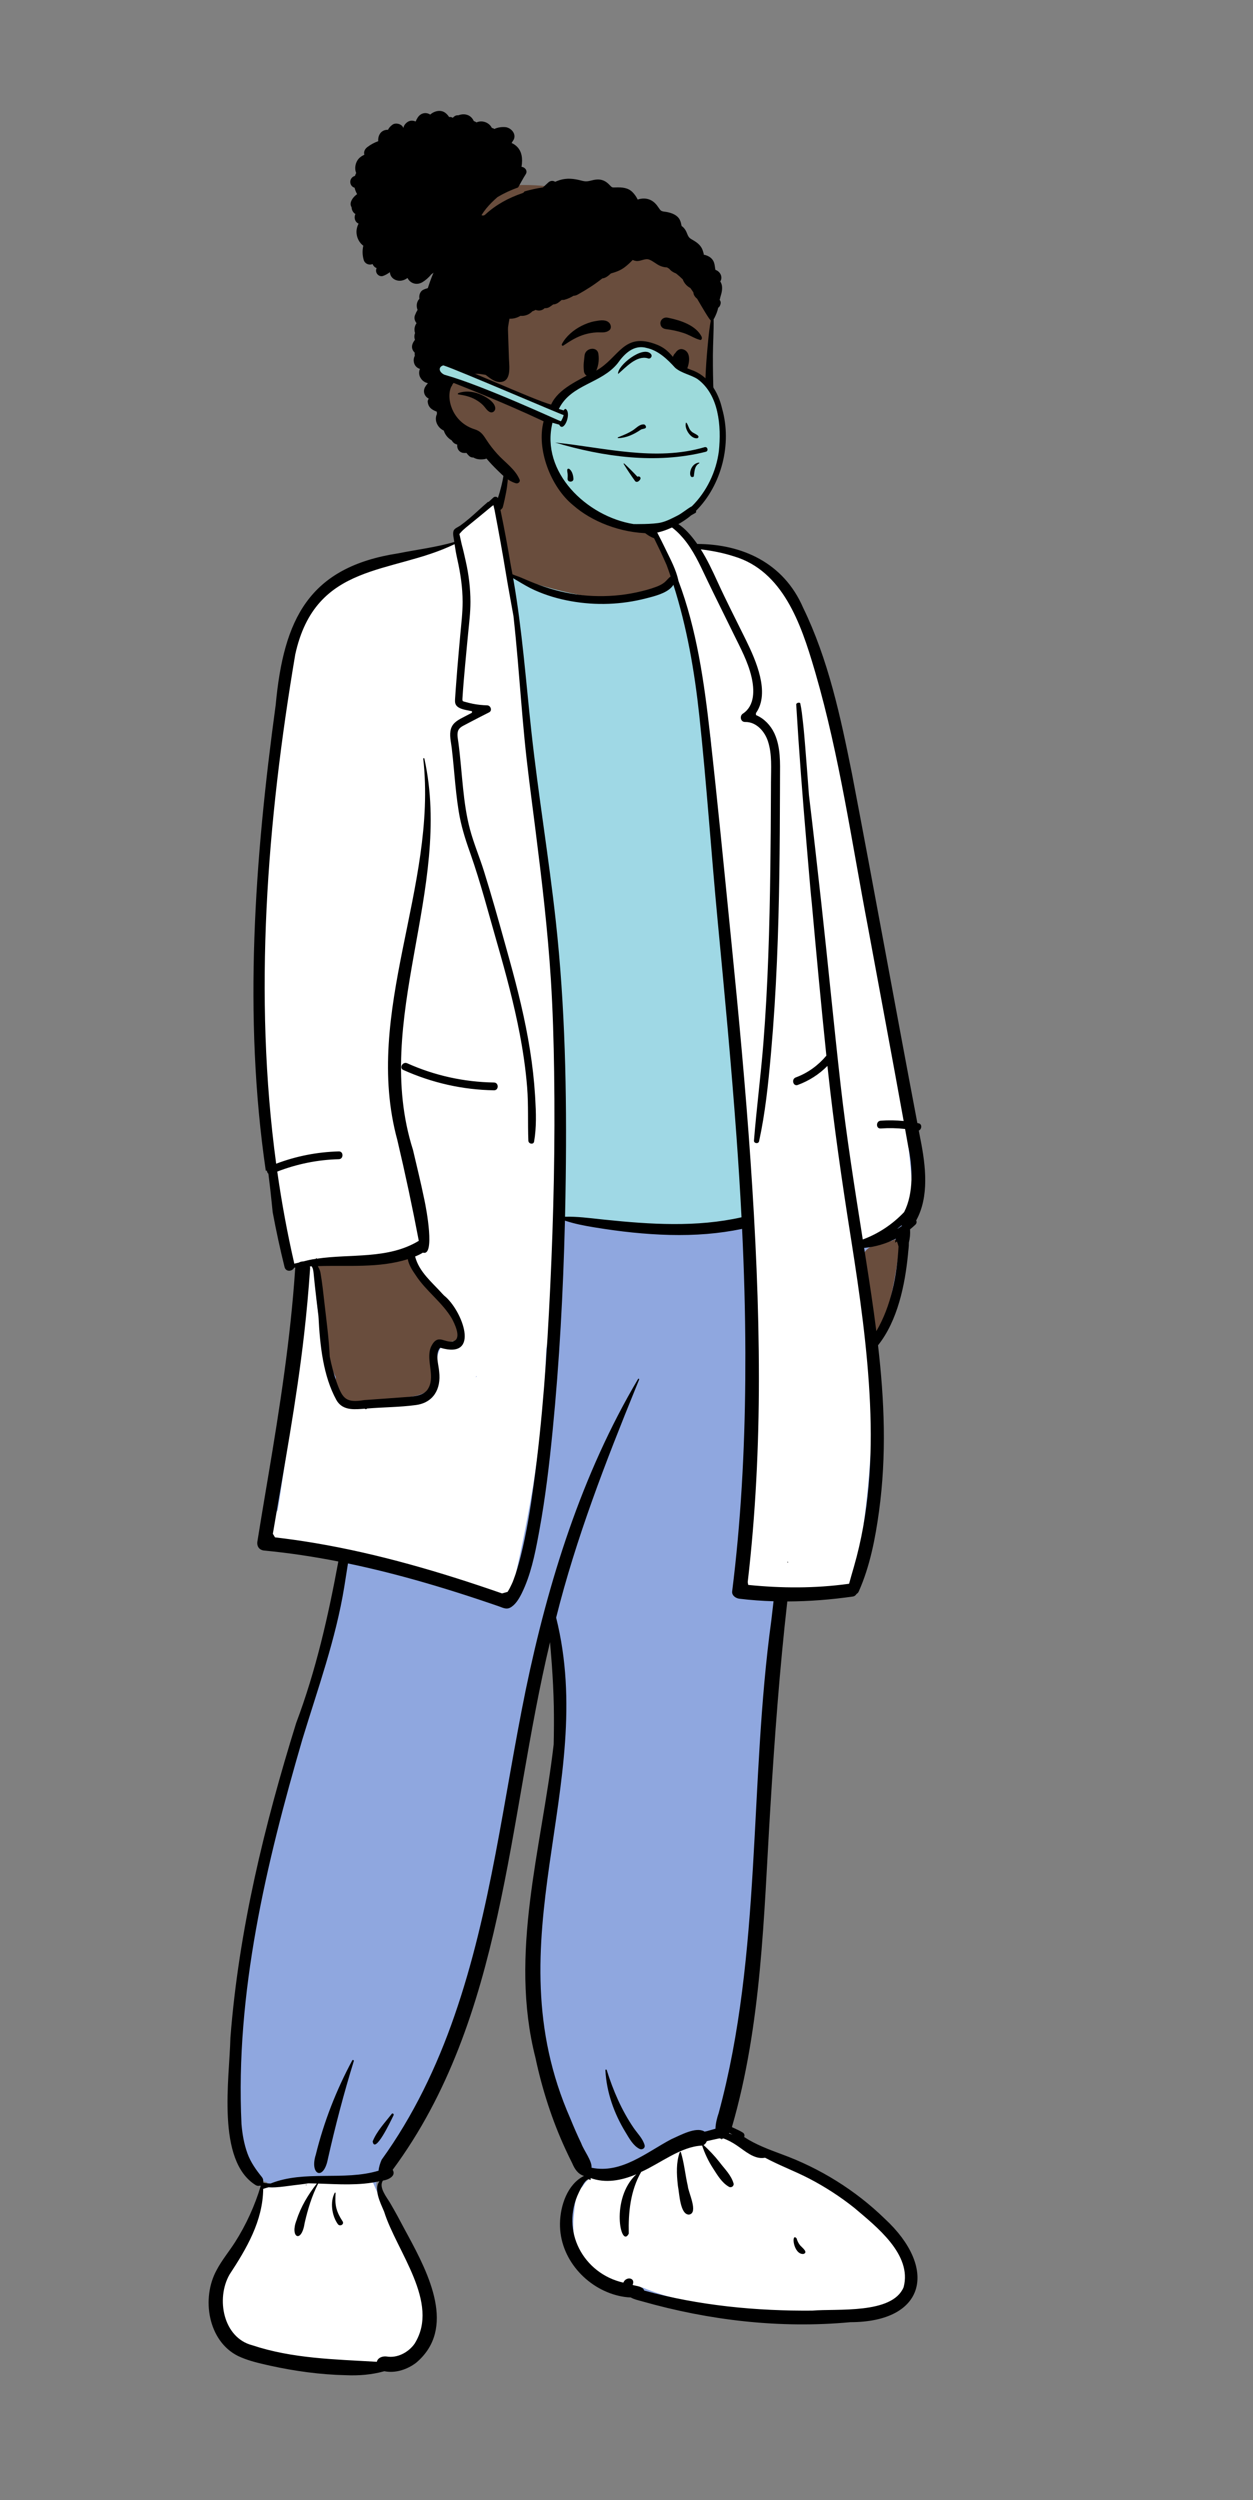 <svg width="391" height="780" viewBox="0 0 391 780" fill="none" xmlns="http://www.w3.org/2000/svg">
<rect x="0" y="0" width="391" height="780" fill="#808080" stroke="none"/>
<path fill-rule="evenodd" clip-rule="evenodd" d="M274.986 693.49C262.998 680.304 245.33 675.659 230.172 667.391L230.503 666.535C229.607 666.026 228.566 665.583 227.581 665.133C227.405 664.897 226.728 664.311 226.53 664.064C241.542 607.867 236.123 557.32 244.204 497.928C251.274 497.568 259.576 498.246 266.464 495.802C276.096 470.312 274.968 447.006 272.339 419.911C272.224 419.294 272.232 419.127 272.701 418.637C278.673 412.014 281.903 396.085 282.318 383.661C282.318 383.662 282.254 382.76 282.254 382.76C282.883 382.292 283.627 381.636 284.209 381.119C288.517 371.659 287.126 362.332 284.814 351.697L284.819 351.695C272.776 298.801 269.41 240.234 249.121 190.338C243.61 177.384 231.4 171.433 217.568 171.412L216.717 171.41C216.031 170.411 215.253 169.34 214.51 168.442C214.595 168.334 214.658 168.209 214.682 168.061C214.962 166.317 213.299 165.291 211.999 164.501C210.57 163.633 208.98 163.028 207.409 162.488C205.945 161.985 204.034 161.35 202.562 162.186C201.929 162.545 201.623 163.485 200.826 163.463C200.784 163.462 200.741 163.454 200.698 163.45C198.34 158.529 198.327 153.185 194.369 148.927C189.899 144.592 184.473 140.647 177.78 140.926C172.974 141.361 162.503 141.669 160.054 146.885C157.67 149.476 156.609 152.861 156.077 156.811L154.837 156.698C154.089 157.37 152.593 158.783 151.811 159.513L151.722 159.295C149.173 161.548 146.589 164.156 143.715 165.893C142.374 166.334 143.527 168.142 143.446 169.205C137.729 170.42 132.051 171.813 126.577 173.926C113.476 175.736 102.712 180.445 96.953 188.857C78.924 231.965 77.634 306.857 84.867 363.931C84.92 364.359 84.798 365.054 85.297 365.24C85.819 369.058 86.225 372.963 86.611 376.728C87.457 382.777 88.98 388.793 90.344 394.647L90.761 393.709C91.608 393.793 93.344 393.792 94.21 393.785C91.546 423.771 86.939 452.229 81.962 481.189C81.84 481.735 82.135 482.05 82.587 482.056C90.515 482.804 99.094 484.117 107.52 485.817C98.997 530.958 74.181 594.307 73.566 635.816C73.432 650.262 68.334 677.106 83.441 680.874C80.837 691.39 74.884 700.267 69.07 709.023C64.635 716.694 66.653 729.543 74.984 733.495C89.253 738.337 105.546 741.149 119.87 738.042C122.97 738.761 126.113 737.817 128.851 735.791C143.25 723.048 127.149 701.666 120.273 688.107C118.674 685.636 115.816 681.772 118.582 678.717C119.383 678.708 120.84 678.237 121.125 677.869C120.367 676.723 120.409 676.985 121.203 675.931C154.873 631.599 157.336 565.735 170.026 511.92L173.296 512.159C180.251 572.235 148.557 613.091 180.04 674.117C181.079 677.679 184.276 677.503 186.856 678.455C168.44 685.062 176.677 711.636 193.463 714.612C212.224 719.397 231.76 723.907 250.393 723.478C255.419 723.486 260.449 723.233 265.363 722.789C286.831 723.077 290.669 707.639 274.986 693.49" fill="#8FA7DF"/>
<path fill-rule="evenodd" clip-rule="evenodd" d="M121.208 393.009C123.257 393.044 125.691 390.835 127.58 391.801C128.188 392.263 133.226 402.097 136.754 405.059L136.973 405.26C140.539 408.562 143.543 412.789 142.712 417.964C142.143 419.96 137.778 418.775 136.089 419.104C135.224 427.824 138.588 434.626 127.258 435.895L125.766 436.144C120.168 437.069 109.221 438.669 105.884 435.604C104.43 433.969 104.863 431.63 104.766 429.609C102.348 425.131 102.375 419.86 101.996 414.893C102.445 412.541 96.662 393.033 99.359 394.423C106.045 392.542 114.341 393.628 121.208 393.009ZM278.496 387.084C278.853 386.678 279.474 386.626 279.958 386.86C280.179 386.837 280.4 386.82 280.621 386.812C281.016 386.88 280.723 387.268 280.488 387.348C281.358 389.381 275.561 423.528 271.717 414.563C271.594 407.887 270.363 401.349 269.399 394.767C267.944 388.511 274.129 388.096 278.496 387.084ZM158.831 144.415C163.965 135.425 181.454 138.311 189.4 141.695C198.111 145.085 197.218 155.287 199.18 162.965C202.188 163.678 205.139 165.551 206.001 168.712C207.045 171.629 208.007 174.578 208.975 177.522L209.035 177.669C209.536 178.915 210.093 180.798 208.477 181.358C195.588 190.453 173.245 187 160.134 179.951C157.695 178.896 157.91 172.733 157.695 170.616C157.517 168.738 157.31 166.871 157.051 165.014C156.121 163.719 154.697 157.441 156.902 157.143C157.544 152.897 156.915 148.327 158.831 144.415Z" fill="#694D3D"/>
<path fill-rule="evenodd" clip-rule="evenodd" d="M104.497 680.142C108.135 680.291 113.137 678.13 116.057 680.961C116.184 680.871 116.394 680.949 116.46 681.109C117.388 683.359 118.522 685.57 119.591 687.753C123.987 697.588 131.237 706.28 132.489 717.323C133.46 726.08 128.188 738.574 118.133 737.545C104.844 737.419 91.375 736.483 78.582 732.571C75.229 733.497 71.626 730.084 69.996 727.438C65.794 720.619 68.902 712.256 72.36 705.896C76.184 699.338 79.167 692.359 81.695 685.189C81.028 684.365 81.171 682.718 82.403 682.53C84.489 682.367 86.391 681.599 88.516 681.702C93.83 681.057 99.167 680.586 104.497 680.142ZM226.613 665.563C228.329 661.936 230.573 666.802 231.909 668.273C238.735 673.839 248.579 674.065 255.57 679.606L256.032 679.908C258.769 681.687 261.833 683.544 263.676 686.264L264.378 686.754C272.014 692.091 281.548 699.308 282.881 709.102C283.197 709.516 283.393 710.042 283.45 710.603C283.138 725.787 260.983 720.701 251.166 721.138L249.63 721.071C233.061 720.368 216.119 720.192 200.527 713.675C198.096 714.578 195.144 714.024 192.769 713.032L192.355 712.871C188.895 711.532 185.107 710.39 182.84 707.208C179.433 702.778 178.514 696.716 179.053 691.231L179.119 690.594C179.415 687.622 179.584 684.152 181.833 682.133C185.149 676.459 192.667 677.874 197.956 675.669C206.399 673.466 218.374 664.25 226.613 665.563Z" fill="white"/>
<path fill-rule="evenodd" clip-rule="evenodd" d="M154.67 159.035C156.812 166.79 158.264 174.895 159.318 182.868C160.629 192.789 163.813 224.491 164.665 230.403C167.213 248.083 169.096 265.864 170.411 283.688C171.139 286.874 171.533 290.137 171.734 293.404L171.756 293.781C171.898 296.271 172.048 298.881 171.965 301.46C172.638 306.194 173.176 310.948 173.608 315.694C175.227 333.495 175.584 351.445 175.038 369.309C174.765 378.244 174.311 387.176 173.542 396.083C173.198 400.055 172.806 404.023 172.363 407.985L171.977 411.381C171.61 414.571 171.202 417.777 170.444 420.89C170.266 423.989 170.239 427.107 170.056 430.179C169.378 441.55 168.083 452.886 166.24 464.121C165.315 469.757 164.259 475.374 163.118 480.969C162.636 483.335 162.131 485.696 161.602 488.052L161.336 489.229C160.723 491.921 160.362 495.038 159.096 497.493C158.658 498.343 157.574 498.324 156.977 497.772C156.961 497.806 156.946 497.84 156.927 497.872C156.377 498.834 155.271 498.998 154.345 498.565C149.78 496.45 145.13 494.538 140.422 492.785C132.134 489.697 123.631 487.212 115 485.353C110.65 484.416 106.266 483.632 101.861 483.019C97.459 482.405 93.018 482.164 88.619 481.556C88.297 481.512 88.042 481.392 87.843 481.224C86.656 481.178 85.501 480.902 84.742 480.068L84.29 479.992C84.214 479.979 84.139 479.966 84.064 479.953C83.916 479.925 83.971 479.72 84.097 479.706C84.213 479.694 84.329 479.684 84.445 479.673C84.269 479.399 84.125 479.084 84.024 478.712C83.545 476.939 84.405 475.022 85.209 473.489C85.633 472.679 86.126 471.903 86.67 471.167C86.865 470 87.058 468.834 87.236 467.664C87.694 464.657 88.143 461.648 88.585 458.638C90.149 447.974 91.587 437.293 92.962 426.602C93.973 418.742 94.86 410.848 96.146 403.025C96.064 401.285 95.959 399.545 95.844 397.805C95.74 396.24 95.332 395.973 94.672 394.648C93.979 394.604 92.124 395.066 91.444 394.949C90.293 395.226 90.338 392.897 89.896 391.355C85.45 375.835 83.791 359.463 82.611 343.396C80.522 314.974 82.072 286.465 84.507 258.122L84.581 257.263C85.762 243.607 86.601 229.857 88.589 216.291C89.46 210.349 90.663 204.39 92.815 198.781L93.037 198.205C93.523 196.953 94.044 195.681 94.672 194.507C95.307 193.318 96.139 192.193 96.93 191.101C98.684 188.681 100.684 186.545 103.012 184.703C103.04 184.681 103.071 184.665 103.102 184.653C104.079 183.712 105.13 182.84 106.24 182.034C113.708 176.61 122.943 175.131 131.762 173.583C133.963 173.196 134.903 171.414 137.09 170.952C137.09 170.952 142.466 169.833 142.578 169.435C142.636 169.231 142.048 166.415 142.148 165.971C142.595 163.975 144.461 164.216 145.894 163.006C147.897 161.314 149.843 160.09 151.89 158.454C152.353 158.084 153.167 156.545 153.571 156.79C153.571 156.79 154.604 158.797 154.67 159.035ZM202.683 163.565C202.511 162.75 203.059 161.824 204.063 162.147C209.524 163.91 213.926 166.397 217.328 171.002C219.877 171.009 222.432 171.218 224.927 171.753C227.814 172.373 230.497 173.237 233.183 174.464C235.558 175.547 237.853 176.995 239.624 178.968C240.116 179.515 240.549 180.099 240.951 180.707C245.837 184.115 248.929 190.501 251.15 196.011C253.433 201.676 254.948 207.681 256.524 213.581C258.301 220.233 259.907 226.933 261.359 233.667C262.745 240.098 263.984 246.562 265.076 253.052L265.942 258.247C266.69 262.759 267.412 267.307 267.859 271.852C268.825 275.27 269.743 278.689 270.528 282.164C273.929 297.222 277.11 312.353 279.526 327.613C281.932 342.814 283.736 358.114 284.939 373.464C284.992 374.139 284.673 374.579 284.225 374.788C284.171 375.219 284.092 375.646 283.982 376.066C283.118 379.345 280.807 382.049 278.079 383.887C274.943 385.998 271.458 387.368 268.002 388.818C269.073 393.497 269.815 398.251 270.374 403.069C272.128 418.186 272.574 433.391 271.912 448.595C271.581 456.185 270.942 463.757 270.042 471.298C269.598 475.026 269.105 478.751 268.549 482.463C268.3 484.126 268.037 485.787 267.759 487.446L267.591 488.44C267.268 490.329 267.072 492.166 266.154 493.862C265.512 495.047 264.289 495.062 263.438 494.443C261.986 495.043 259.961 495.081 258.753 495.245C255.649 495.665 252.535 496.074 249.411 496.307C246.31 496.537 243.167 496.673 240.063 496.453C238.512 496.343 236.976 496.141 235.445 495.868L235.041 495.795C234.365 495.671 233.676 495.528 233.032 495.303C232.309 495.05 231.65 494.639 230.928 494.378C230.694 494.294 230.623 494.071 230.717 493.847C230.89 493.438 231.077 493.06 231.293 492.672C231.331 492.603 231.438 492.634 231.438 492.712C231.439 493.038 231.425 493.354 231.402 493.673C231.491 493.673 231.581 493.671 231.67 493.669C231.698 492.746 231.588 491.836 231.676 490.909L231.844 489.127C231.873 488.83 231.901 488.533 231.931 488.236C232.107 486.459 232.422 484.68 232.701 482.917C233.297 479.157 233.789 475.38 234.177 471.591C235.549 458.223 235.644 444.755 235.845 431.327L235.881 428.973C235.974 423.089 236.093 417.206 236.387 411.327C236.32 410.401 236.255 409.477 236.189 408.56C235.84 403.73 235.595 398.891 235.3 394.058C234.262 377.043 233.17 360.029 232.283 343.005C232.142 340.289 232.013 337.572 231.9 334.854C230.299 326.984 229.536 318.989 228.734 310.996C227.157 295.269 225.723 279.528 224.408 263.776C223.751 255.9 223.123 248.021 222.489 240.143C222.226 236.877 221.971 233.61 221.732 230.342C221.536 229.286 221.34 228.231 221.134 227.181C218.931 215.954 216.721 204.728 214.519 193.499C213.492 188.267 208.076 173.506 207.059 171.184C206.738 170.45 204.146 166.592 203.058 165.522L202.999 165.463C202.63 165.085 202.085 164.379 202.375 163.833C202.45 163.692 202.56 163.603 202.683 163.565ZM127.806 389.821C124.504 390.712 120.955 392.191 117.6 392.846C113.114 393.722 108.567 392.806 104.013 393.168C101.811 393.342 97.543 394.236 97.66 394.648C97.688 394.747 97.713 394.848 97.74 394.949C97.81 394.947 97.885 394.995 97.885 395.081L97.882 395.519C98.581 398.536 98.598 401.849 98.76 404.901L98.772 405.174L99.124 408.296C99.736 413.674 100.409 419.041 101.652 424.296C102.642 428.481 103.855 432.723 105.645 436.63C105.894 437.176 106.159 437.717 106.439 438.25L107.603 438.269L108.185 438.275C110.489 438.291 112.788 438.385 115.093 438.339C119.584 438.247 124.078 437.889 128.52 437.205C130.659 436.875 132.788 436.475 134.903 436.009C135.221 433.421 135.543 430.833 135.866 428.245L136.354 424.365C136.668 421.871 137.209 419.856 139.691 418.877C140.8 418.439 141.947 418.264 143.106 418.232L143.163 417.682C143.472 414.602 143.327 411.76 141.752 409.058C140.642 407.151 139.133 405.553 137.595 404.003L135.754 402.159C132.751 399.137 129.888 395.971 129.356 391.503C128.586 390.788 128.207 390.79 127.806 389.821ZM148.453 429.698C148.874 429.506 148.705 429.073 148.562 429.447L148.552 429.475C148.526 429.55 148.492 429.624 148.453 429.698Z" fill="white"/>
<path fill-rule="evenodd" clip-rule="evenodd" d="M159.675 179.639L161.781 196.56L167.312 250.338L173.02 300.756L175.276 370.439V380.819C175.276 380.819 180.24 380.819 183.288 380.819C186.336 380.819 211.016 384.727 211.016 384.727L234.352 380.819L227.08 294.958L220.656 232.597C220.656 232.597 212.484 182.775 211.016 181.584C209.549 180.393 205.972 186.782 192.065 186.782C178.159 186.782 159.675 179.639 159.675 179.639Z" fill="#9FD8E5"/>
<path fill-rule="evenodd" clip-rule="evenodd" d="M157.598 145.582C157.693 145.331 157.996 145.338 158.092 145.582C158.811 147.406 158.448 150.033 158.203 151.94C157.96 153.833 156.992 158.162 156.822 158.434L156.794 158.476C156.575 158.774 156.392 158.957 156.166 159.075C157.371 164.881 158.449 170.709 159.423 176.561C159.592 177.428 159.755 178.296 159.913 179.165C160.54 179.48 161.227 179.657 161.908 179.922C162.99 180.344 164.05 180.833 165.122 181.28C167.258 182.169 169.394 182.951 171.605 183.62C175.977 184.943 180.463 185.746 185.021 185.936C189.564 186.125 194.114 185.787 198.565 184.828C200.68 184.373 202.815 183.828 204.844 183.056C205.703 182.729 206.559 182.319 207.289 181.745C207.992 181.193 208.471 180.445 209.191 179.914C209.221 179.892 209.252 179.872 209.283 179.855C208.875 178.653 208.451 177.456 208.01 176.264C207.364 174.841 206.751 173.401 206.083 172C205.43 170.63 204.765 169.265 204.093 167.903C204.028 167.896 203.967 167.882 203.912 167.859C201.341 166.804 199.294 164.747 198.204 162.132C197.598 160.678 197.22 159.102 197.138 157.522L197.09 156.679C197.027 155.471 197.013 154.001 197.602 153.111C197.64 153.054 197.718 153.051 197.756 153.111C198.405 154.137 198.299 155.706 198.565 156.89L198.659 157.308C198.931 158.494 199.243 159.69 199.753 160.79C200.385 162.155 201.238 163.434 202.349 164.403L201.946 163.599L201.419 162.554C201.246 162.212 201.308 161.685 201.689 161.501C203.055 160.842 204.373 160.872 205.607 161.516C206.805 161.492 207.996 161.683 209.178 162.164C211.608 163.151 213.593 164.819 215.317 166.801C216.123 167.726 216.873 168.7 217.577 169.711C231.579 169.759 244.541 175.566 250.606 189.581C258.49 205.785 262.309 223.686 265.842 241.308C272.807 277.633 279.361 314.041 286.264 350.379C286.384 350.402 286.504 350.422 286.624 350.447C287.852 350.702 287.645 352.32 286.708 352.726L287.151 355.06L287.251 355.558C288.87 363.734 289.997 373.364 285.899 380.762C286.099 381.167 286.079 381.667 285.652 382.074C285.112 382.589 284.552 383.076 283.977 383.54C284.077 384.948 283.951 386.339 283.608 387.699C283.647 388.939 283.407 390.284 283.342 391.32C282.397 400.899 280.113 412.034 273.991 419.714C274.973 428.261 275.657 436.838 275.787 445.449C275.918 454.142 275.482 462.83 274.31 471.443C273.16 479.892 271.459 488.723 267.974 496.512C267.808 496.883 267.569 497.131 267.293 497.277C267.039 497.699 266.654 498.02 266.166 498.089C259.409 499.055 252.542 499.608 245.682 499.629C243.274 520.832 241.716 542.155 240.421 563.433L240.333 564.883C238.317 597.937 237.685 631.608 228.407 663.579L228.54 663.71L229.206 664.008C230.092 664.407 230.97 664.821 231.798 665.34C232.335 665.677 232.403 666.25 232.219 666.721C235.803 669.096 239.972 670.617 243.942 672.101C255.871 676.457 266.914 683.288 276.102 692.228C292.636 707.523 289.076 724.441 265.367 724.49C243.505 726.529 221.391 723.964 200.277 717.959C199.122 717.634 197.88 717.388 196.827 716.773C195.526 716.744 194.206 716.523 193.104 716.272C183.001 713.939 174.58 704.588 174.744 693.721C174.813 688.152 177.068 681.432 182.242 678.858C180.332 678.293 179.307 676.671 178.561 674.898C177.847 673.482 177.157 672.052 176.494 670.61C172.28 661.493 169.189 651.863 167.093 642.014C158.773 609.362 168.99 576.862 172.773 544.254C172.864 540.222 172.898 536.189 172.814 532.15C172.726 527.871 172.501 523.593 172.199 519.324C172.075 517.555 171.916 515.79 171.775 514.023L171.673 512.697C171.664 512.574 171.654 512.45 171.642 512.325C158.334 567.975 157.492 629.699 122.528 676.958C123.72 678.847 121.181 680.083 119.502 680.31C118.045 682.344 120.717 685.563 121.698 687.231C123.293 689.945 124.794 692.725 126.258 695.515L127.268 697.378C133.796 709.452 142.473 726.471 129.879 737.129C127.099 739.25 123.406 740.495 119.933 739.787C116.03 740.887 111.963 741.213 107.918 741.03C99.982 740.855 92.07 739.77 84.314 738.068L82.934 737.757C79.983 737.086 77.001 736.34 74.267 735.031C64.902 730.373 62.764 717.006 67.608 708.218C69.231 705.128 71.483 702.454 73.349 699.525C76.793 694.124 79.516 688.14 81.371 681.97C81.285 681.942 81.199 681.912 81.114 681.881C80.74 682.02 80.294 682.005 79.828 681.755C67.455 674.125 71.6 648.61 71.902 635.726C74.497 602.257 82.502 569.45 92.428 537.529C98.591 521.178 102.421 504.256 105.58 487.163C97.921 485.659 90.203 484.49 82.433 483.75C80.911 483.605 80.077 482.442 80.322 480.914C81.164 475.651 82.043 470.394 82.927 465.139L83.694 460.587C87.304 439.101 90.665 417.617 92.109 395.84C92.118 395.718 92.133 395.6 92.155 395.487C92.037 395.486 91.919 395.482 91.802 395.477C91.259 396.697 89.195 396.934 88.79 395.289C87.391 389.637 86.162 383.94 85.093 378.214L84.796 375.336C84.499 372.457 84.191 369.58 83.817 366.71L83.746 366.178C83.48 365.977 83.318 365.625 83.292 365.251C83.181 365.22 83.058 365.221 82.938 365.251C75.886 317.053 79.476 267.967 86.032 219.912C88.516 193.134 96.372 176.929 124.259 172.639C130.097 171.472 136.039 170.757 141.76 169.098L141.735 168.912C141.613 167.97 141.21 166.573 141.527 165.63C141.793 164.837 142.929 164.467 143.554 164.021C144.574 163.292 145.559 162.512 146.515 161.697C148.469 160.034 150.309 158.243 152.263 156.583C152.32 156.535 152.409 156.566 152.434 156.622C152.94 156.148 153.451 155.679 153.968 155.216C154.381 154.846 155.091 154.892 155.353 155.394C155.784 154.142 156.147 152.869 156.461 151.575C156.702 150.576 156.928 149.581 157.087 148.565C157.24 147.579 157.247 146.513 157.598 145.582ZM118.424 680.52C112.136 681.93 105.67 681.455 99.29 681.242C97.294 685.101 96.031 689.355 95.059 693.581C94.095 700.042 90.395 698.075 92.543 692.65C93.885 688.435 96.187 684.661 98.86 681.228C97.976 681.2 97.09 681.179 96.204 681.169C94.722 681.427 93.221 681.575 91.727 681.762C89.818 681.999 87.903 682.302 85.981 682.412C85.283 682.452 84.534 682.461 83.782 682.408C83.229 682.556 82.678 682.717 82.131 682.899C82.024 692.945 76.918 701.554 71.613 709.647C67.322 717.185 69.666 729.356 78.73 731.689C91.286 735.871 104.558 736.076 117.594 736.852C117.899 735.535 119.401 735.042 120.603 735.191C123.966 735.78 127.428 733.947 129.395 731.188C137.372 718.39 123.748 702.379 119.885 690.059L119.758 689.754C118.692 687.236 116.543 682.962 118.424 680.52ZM224.546 667.126C223.272 667.391 222.003 667.673 220.738 667.969L220.554 668.027C220.354 668.54 220.012 668.979 219.555 669.224C221.301 670.843 222.999 672.611 224.478 674.502L224.678 674.76C226.249 676.809 228.128 678.603 228.898 681.159C229.15 681.998 228.198 682.668 227.491 682.266C225.177 680.947 223.824 678.521 222.402 676.329C221.012 674.186 219.911 671.808 219.1 669.391C212.479 669.666 206.111 674.908 200.082 677.608C196.723 683.432 196.04 690.235 196.21 696.861C193.717 701.79 190.375 685.92 198.577 678.334L198.288 678.455C193.849 680.289 188.965 681.227 184.286 679.518C184.373 679.695 184.374 680.321 184.024 680.073C183.084 678.916 180.919 683.389 180.655 683.976C174.819 695.973 182.028 709.328 194.517 712.155C195.315 710.124 198.398 710.557 197.419 712.825L197.445 712.871C197.45 712.88 197.456 712.888 197.461 712.897C198.667 713.253 200.572 713.272 201.029 714.627C218.087 719.299 235.831 721.026 253.459 720.883C261.193 720.209 278.433 722.077 281.971 713.586C284.712 703.346 273.366 694.589 266.588 688.824C262.192 685.32 257.438 682.245 252.47 679.664C248.08 677.383 243.187 675.574 238.722 673.172C238.684 673.186 238.643 673.198 238.599 673.206C235.337 673.773 232.389 670.986 229.848 669.295C228.549 668.429 227.163 667.655 225.687 667.149C225.549 667.219 225.41 667.272 225.271 667.294C225.485 667.52 224.981 667.554 225.168 667.301C224.935 667.272 224.73 667.21 224.546 667.126ZM250.707 703.213C247.53 703.446 246.808 696.387 248.574 698.331C248.78 699.073 249.138 699.844 249.625 700.446L249.74 700.584C250.329 701.259 252.323 702.708 250.707 703.213ZM104.465 684.112C104.528 683.994 104.718 684.045 104.714 684.18C104.664 685.803 104.547 687.228 104.944 688.83C105.325 690.368 106.042 691.703 106.901 693.013C107.527 693.964 106.061 694.789 105.421 693.898C103.575 691.328 102.91 687.002 104.465 684.112ZM212.097 671.516C212.141 671.324 212.444 671.317 212.484 671.516C213.52 674.926 213.825 678.528 214.629 682.004C214.767 683.984 218.061 690.46 215.006 690.927C212.172 690.972 211.999 684.123 211.541 681.976L211.5 681.603C211.141 678.244 210.963 674.731 212.097 671.516ZM95.544 681.545C95.687 681.545 95.687 681.773 95.544 681.773C95.4 681.773 95.4 681.545 95.544 681.545ZM176.291 380.819L176.274 381.536C175.733 403.166 174.569 424.797 172.451 446.32C171.424 456.764 170.194 467.216 168.298 477.536L168.009 479.1C166.879 485.171 165.566 491.471 162.854 496.996L162.702 497.302C161.886 498.918 160.743 500.796 159.123 501.604C157.942 502.194 156.811 501.549 155.663 501.151C154.616 500.788 153.568 500.428 152.518 500.072C150.248 499.301 147.973 498.543 145.691 497.805C141.278 496.377 136.845 495.012 132.39 493.726C124.53 491.457 116.592 489.437 108.587 487.771C108.215 490.206 107.831 492.64 107.433 495.07C104.776 511.41 99.158 526.877 94.362 542.635C83.053 581.454 73.407 621.874 75.355 662.653C75.612 665.79 76.153 668.914 77.226 671.874C78.209 674.587 79.939 677.021 81.732 679.233C82.078 679.66 82.185 680.147 82.119 680.591C82.161 680.713 82.182 680.843 82.192 680.977C82.925 681.133 83.678 681.207 84.443 681.223C95.08 676.97 107.217 680.503 118.136 677.228C118.226 676.094 118.634 674.843 119.096 673.801C128.937 660.168 136.319 644.803 141.826 628.847C153.242 595.992 157.11 561.159 164.064 527.182C171.072 493.396 181.533 459.904 199.112 430.228C199.241 430.008 199.532 430.201 199.438 430.424L198.549 432.607C188.969 456.149 179.727 479.941 173.545 504.681C186.69 557.336 153.36 605.158 177.993 660.997C179.04 663.598 180.172 666.166 181.377 668.694C182.162 670.912 184.784 674.145 184.592 676.308C193.929 678.236 201.719 671.497 209.493 667.395L209.733 667.289C212.391 666.107 217.14 663.498 219.711 664.95C219.758 664.98 219.797 665.016 219.84 665.049C220.069 665 220.299 664.954 220.529 664.908C221.261 664.696 221.994 664.487 222.729 664.285C222.906 664.236 223.084 664.184 223.262 664.131C223.288 662.487 223.803 660.56 224.264 659.255C237.819 609.242 233.699 556.56 240.699 505.49C240.917 503.516 241.147 501.544 241.387 499.572C237.82 499.465 234.261 499.207 230.728 498.781C229.65 498.651 228.308 497.81 228.474 496.476C228.805 493.823 229.116 491.169 229.403 488.511C231.782 466.472 232.643 444.289 232.59 422.123C232.56 409.204 232.19 396.295 231.573 383.397C227.961 384.149 224.304 384.664 220.631 384.97C212.894 385.614 205.124 385.309 197.409 384.53C193.503 384.135 189.622 383.591 185.745 382.961L185.063 382.849C182.222 382.377 179.365 381.823 176.62 380.928L176.291 380.819ZM109.919 642.82C110.065 642.549 110.497 642.735 110.407 643.031C107.293 653.088 104.627 663.286 102.317 673.565C100.97 680.585 96.56 678.464 98.536 672.261C101.063 662 104.933 652.088 109.919 642.82ZM188.912 645.88C188.899 645.626 189.257 645.6 189.328 645.822C191.313 652.196 193.992 658.422 197.753 663.914C198.925 665.614 200.565 667.19 201.142 669.232C201.413 670.192 200.391 670.819 199.604 670.442C197.616 669.487 196.364 667.166 195.247 665.316L195.185 665.214C191.622 659.379 189.27 652.778 188.912 645.88ZM122.258 659.488C122.522 659.15 122.998 659.583 122.817 659.929L122.735 660.096C121.897 661.809 116.964 672.216 116.29 668.1C117.591 664.87 120.143 662.196 122.258 659.488ZM227.605 665.464C227.566 665.5 227.527 665.538 227.487 665.573C227.859 665.702 228.225 665.851 228.583 666.016C228.26 665.838 227.93 665.655 227.605 665.464ZM153.967 157.594L153.499 157.93C150.837 160.166 148.13 162.344 145.442 164.547C145.149 164.817 144.849 165.08 144.543 165.333C144.194 165.621 143.349 166.612 143.349 166.612C143.629 167.645 143.805 168.746 144.068 169.796L144.15 170.109C144.606 171.785 144.974 173.479 145.354 175.175C146.282 179.304 146.793 183.516 146.805 187.76C146.814 191.081 146.387 194.395 146.07 197.696L145.683 201.726C145.49 203.741 145.299 205.756 145.117 207.771C144.813 211.139 144.515 214.509 144.307 217.885L144.299 218.045C144.265 218.877 144.45 218.783 145.359 219.036L145.414 219.052C146.119 219.252 146.832 219.425 147.55 219.569C149.037 219.867 150.536 220.014 152.049 220.062C153.119 220.096 153.697 221.707 152.628 222.248C150.603 223.271 148.583 224.307 146.573 225.361L145.169 226.099C144.169 226.617 143.097 227.129 142.843 228.357C142.622 229.427 142.9 230.605 143.042 231.669C143.674 236.405 144.004 241.176 144.502 245.929C144.951 250.221 145.531 254.52 146.643 258.691C147.827 263.138 149.646 267.411 151.022 271.802C153.36 279.265 155.48 286.814 157.575 294.359L158.97 299.387C161.554 308.696 163.886 318.098 165.395 327.659C166.132 332.329 166.675 337.032 166.965 341.754L167.021 342.689C167.283 347.159 167.431 351.727 166.671 356.139C166.484 357.225 164.919 356.888 164.878 355.891C164.649 350.328 164.936 344.783 164.493 339.218C164.049 333.629 163.238 328.08 162.187 322.578C160.391 313.181 157.908 303.939 155.273 294.757L155.053 293.992C152.403 284.786 149.998 275.48 146.833 266.439L146.552 265.642C145.082 261.509 143.841 257.465 143.136 253.113C142.527 249.35 142.155 245.554 141.804 241.758L141.629 239.861C141.428 237.69 141.224 235.519 140.963 233.355C140.732 231.43 140.149 229.297 140.721 227.384C141.341 225.31 143.277 224.459 145.014 223.547C145.726 223.172 146.44 222.8 147.155 222.43C147.3 222.355 147.385 221.918 147.214 221.885C147.08 221.859 146.364 221.71 146.364 221.71C145.044 221.437 142.976 221.147 142.257 219.875C141.912 219.264 141.974 218.557 142.014 217.885C142.072 216.921 142.144 215.957 142.212 214.993C142.359 212.905 142.52 210.819 142.693 208.733C142.983 205.212 143.302 201.694 143.618 198.174C143.928 194.717 144.365 191.236 144.36 187.76C144.352 183.215 143.682 178.858 142.702 174.456C142.355 172.898 142.076 171.345 141.851 169.771C122.294 179.28 98.49 175.187 92.135 204.172C83.329 256.286 79.048 310.438 86.179 363.064C92.437 360.684 99.044 359.398 105.728 359.227C107.259 359.188 107.253 361.618 105.728 361.657C99.143 361.825 92.668 363.141 86.521 365.518C87.892 375.157 89.652 384.742 91.841 394.252C92.31 394.152 92.776 394.038 93.24 393.92C93.667 393.664 94.166 393.542 94.652 393.553C95.943 393.216 97.239 392.895 98.574 392.746C98.525 392.524 98.868 392.465 98.865 392.702C109.505 391.102 121.05 392.972 130.686 387.121C128.688 376.597 126.447 366.112 123.989 355.681C113.093 315.662 136.582 276.777 132.071 236.707C132.045 236.5 132.375 236.464 132.422 236.659C141.438 277.456 115.95 318.073 128.877 358.765C130.055 363.836 131.313 368.888 132.357 373.99L132.408 374.214C133.024 377.016 135.858 392.131 131.966 390.801C131.215 391.294 130.373 391.671 129.535 392.004C130.754 396.793 134.811 400.056 137.909 403.496L138.017 403.617L138.578 404.196C144.175 408.604 150.259 424.339 137.354 420.468C135.667 422.427 136.893 425.672 137.045 427.984C137.687 433.394 135.195 437.674 129.686 438.365C124.661 439.044 119.548 439.013 114.498 439.446L114.487 439.56C114.295 439.596 114.104 439.631 113.913 439.669L113.949 439.481L112.736 439.574C109.749 439.79 106.679 439.784 104.967 436.779C100.85 429.267 99.841 419.87 99.376 410.594L99.299 409.973C98.939 407.091 98.598 404.207 98.278 401.32C98.168 400.329 98.07 399.337 97.972 398.345L97.853 397.174C97.773 396.42 97.663 395.618 97.23 395.073C97.057 395.086 96.885 395.1 96.712 395.116C96.761 395.334 96.78 395.576 96.761 395.84C96.295 402.654 95.678 409.454 94.905 416.238C92.526 437.14 88.634 457.794 85.143 478.518L85.813 479.637C89.754 480.094 93.684 480.649 97.599 481.299L98.438 481.439C118.268 484.8 137.664 490.506 156.673 497.128L158.388 496.643C158.419 496.597 158.449 496.55 158.479 496.503C158.699 496.157 158.901 495.8 159.093 495.437C159.285 495.075 159.462 494.706 159.634 494.334L159.966 493.604C160.032 493.455 160.023 493.455 160.213 492.962C161.153 490.517 161.87 487.983 162.507 485.44C164.327 478.178 165.501 470.745 166.518 463.327C169.315 442.93 170.708 422.312 171.688 401.751C172.758 379.295 173.248 356.81 172.917 334.329C172.776 324.798 172.506 315.266 171.907 305.752C170.927 290.184 169.087 274.693 167.131 259.226L166.71 255.912C165.635 247.466 164.5 239.027 163.677 230.55C162.878 222.333 162.27 214.099 161.558 205.874C161.161 201.295 160.728 196.725 160.224 192.168C159.428 187.709 158.586 183.257 157.851 178.784C156.772 172.209 155.583 165.649 154.327 159.106L153.967 157.594ZM213.332 168.083L213.105 167.815C210.708 165.027 207.344 162.187 203.587 162.443C203.456 162.452 203.415 163.03 203.415 163.03C203.982 164.059 204.537 165.095 205.081 166.137C205.149 166.228 205.203 166.33 205.24 166.442C205.956 167.822 206.654 169.211 207.337 170.611L207.906 171.781C209.36 174.758 210.941 177.753 211.671 181.006C211.684 181.062 211.689 181.115 211.687 181.166C217.439 196.369 219.759 213.007 221.559 229.042C223.879 249.708 225.894 270.422 227.956 291.118L228.282 294.385C230.53 316.883 232.64 339.398 234.192 361.959C235.75 384.598 236.819 407.297 236.816 429.996C236.814 451.238 235.782 472.503 233.325 493.6L233.48 494.472C243.877 495.528 254.238 495.572 264.63 494.155L264.959 494.109C265.435 492.338 265.951 490.586 266.461 488.821C271.224 472.309 272.264 454.996 271.488 437.873C270.714 420.793 268.299 403.884 265.645 387.023L265.383 385.364C262.685 368.313 260.236 351.263 258.37 334.098L258.204 332.551C255.587 335.205 252.427 337.212 248.936 338.496C247.509 339.021 246.891 336.729 248.259 336.171L248.305 336.153C252.041 334.778 255.29 332.429 257.869 329.355C256.223 313.511 254.749 297.647 253.321 281.781C252.955 278.454 252.706 275.109 252.408 271.783C252.151 268.911 251.908 266.037 251.676 263.164C250.441 248.732 249.324 234.294 248.462 219.831C248.425 219.222 249.63 219.007 249.73 219.467C250.152 221.399 250.345 223.384 250.569 225.35C250.851 227.827 251.059 230.323 251.259 232.808C251.669 237.888 252.055 242.971 252.436 248.053C253.793 259.288 255.046 270.535 256.294 281.784C258.39 300.687 260.182 319.625 262.321 338.523C264.149 354.664 266.698 370.671 269.228 386.701C274.124 384.897 278.52 381.964 282.134 378.157C285.16 372.278 284.773 364.064 283.415 357.719C283.089 355.887 282.76 354.057 282.432 352.226C279.906 351.938 277.362 351.888 274.812 352.073C273.284 352.184 273.296 349.754 274.812 349.644C277.211 349.469 279.606 349.508 281.987 349.742C278.357 329.58 274.563 309.449 270.856 289.301C265.797 262.81 261.989 235.968 254.481 210.043L254.098 208.736C249.931 194.572 244.299 178.141 229.062 173.586C225.7 172.496 222.21 171.827 218.683 171.385C220.686 174.571 222.318 178.033 223.865 181.425C226.549 187.307 229.513 193.069 232.367 198.868L232.87 199.892C235.883 206.049 240.34 216.102 235.943 222.401C235.858 222.523 235.861 223.08 235.988 223.134C238.435 224.164 240.456 226.272 241.614 228.722L241.664 228.829C243.635 233.107 243.428 237.975 243.404 242.597L243.394 246.245C243.343 264.107 243.217 281.97 242.448 299.817C242.042 309.269 241.462 318.714 240.628 328.137L240.524 329.303C239.723 338.252 238.789 347.281 236.874 356.053C236.676 356.963 235.203 356.765 235.278 355.832C236.09 345.714 237.401 335.646 238.207 325.524C239.646 307.443 240.136 289.31 240.384 271.176C240.495 263.11 240.54 255.044 240.572 246.977L240.584 243.953C240.599 239.763 240.962 235.299 239.638 231.265C238.6 228.107 235.952 225.169 232.493 225.249C231.091 225.282 230.71 223.373 231.806 222.655C235.598 220.169 235.429 215.147 234.497 211.161C233.388 206.42 231.053 202.144 228.935 197.817L228.806 197.552C226.127 192.048 223.364 186.581 220.721 181.061L220.236 180.043C218.259 175.874 216.3 171.621 213.332 168.083ZM245.816 487.248C245.974 487.248 245.974 487.499 245.816 487.499C245.659 487.499 245.659 487.248 245.816 487.248ZM127.257 392.847C118.196 395.69 108.573 394.708 99.233 395.011L99.274 395.246C99.647 395.83 99.905 396.5 100.004 397.059C100.557 400.209 100.888 403.43 101.251 406.608C101.884 412.155 102.64 417.672 102.896 423.24C103.422 425.846 104.084 428.421 104.953 430.949L105.066 431.269C106.901 436.42 107.992 437.746 113.664 436.808C118.171 436.472 122.681 436.179 127.186 435.828L127.804 435.777C129.759 435.607 131.983 435.287 133.292 433.696C136.151 429.81 132.838 424.646 134.4 420.421C136.679 415.286 139.068 419.798 141.996 418.212C143.85 416.928 141.768 412.833 141.035 411.425C138.03 406.3 132.927 402.813 129.693 397.804L129.565 397.62C128.676 396.336 127.532 394.564 127.257 392.847ZM279.497 386.465C276.442 388.048 273.102 389.03 269.645 389.331L270.189 392.793C271.361 400.276 272.51 407.78 273.46 415.306C278.057 407.487 279.906 397.965 280.392 388.901C280.25 388.363 280.091 387.832 279.892 387.324C279.697 387.455 279.5 387.582 279.301 387.705L279.351 387.357L279.447 386.66L279.601 386.668C279.567 386.6 279.534 386.531 279.497 386.465ZM281.451 382.45L281.427 382.327L281.222 382.35C280.843 382.678 280.457 382.995 280.066 383.307L280.114 383.35C280.569 383.065 281.015 382.765 281.451 382.45ZM160.132 180.393L160.212 180.849C162.941 196.507 164.096 212.409 165.817 228.219C167.97 248 171.275 267.632 173.44 287.414C176.353 314.025 176.893 340.785 176.538 367.54C176.485 371.562 176.413 375.584 176.319 379.607C180.037 379.501 183.766 380.002 187.458 380.393L188.775 380.531C202.975 382.002 217.358 382.942 231.392 379.779C230.962 371.403 230.432 363.031 229.826 354.665C228.205 332.249 226.094 309.872 223.967 287.502C221.931 266.103 220.513 244.624 218.217 223.253C216.724 209.35 214.344 195.624 210.135 182.444C208.833 184.64 205.353 185.701 202.875 186.352L201.689 186.658C194.026 188.658 185.995 188.948 178.208 187.567C174.284 186.872 170.454 185.756 166.808 184.112C164.935 183.268 163.165 182.208 161.403 181.147C161.041 180.93 160.571 180.686 160.132 180.393ZM125.863 333.821C124.466 333.192 125.676 331.1 127.062 331.723C135.598 335.563 144.84 337.59 154.16 337.73C155.689 337.753 155.689 340.183 154.16 340.16C144.397 340.013 134.798 337.84 125.863 333.821Z" fill="black"/>
<path fill-rule="evenodd" clip-rule="evenodd" d="M160.372 57.799C196.293 56.032 220.665 84.362 221.713 95.66C222.441 103.502 221.947 113.961 221.947 120.968C221.947 124.545 223.752 135.417 221.713 140.631C217.176 152.235 212.049 161.324 197.845 161.324C183.641 161.324 161.986 153.961 154.551 144.465C153.193 142.731 136.323 130.039 136.323 120.062C136.323 98.778 134.742 59.059 160.372 57.799Z" fill="#694D3D"/>
<path fill-rule="evenodd" clip-rule="evenodd" d="M135.868 34.81C137.915 34.17 139.221 35.091 140.153 36.519C140.359 36.478 140.558 36.481 140.779 36.534C140.834 36.548 140.966 36.598 141.067 36.637C141.144 36.669 141.214 36.709 141.281 36.751L141.321 36.73V36.73C141.475 36.562 141.636 36.409 141.81 36.286C142.202 36.009 142.605 35.928 142.988 35.985L143.165 35.92V35.92C144.681 35.392 146.323 35.637 147.351 36.943C147.55 37.195 147.71 37.476 147.848 37.772C148.156 37.873 148.445 38.019 148.694 38.199C148.869 38.116 149.054 38.047 149.251 37.996C150.369 37.709 151.544 37.98 152.455 38.665C152.898 38.999 153.225 39.416 153.472 39.893C153.754 39.959 154.032 40.078 154.293 40.238C154.518 40.127 154.745 40.022 154.979 39.95C155.832 39.688 156.748 39.591 157.636 39.657C159.55 39.8 161.401 41.986 160.122 43.863L160.082 43.92C159.92 44.147 159.778 44.38 159.648 44.618C160.106 44.818 160.547 45.084 160.955 45.418C162.948 47.053 163.128 49.572 162.755 51.949L162.739 52.047H162.744C163.803 52.148 164.718 53.255 164.092 54.295L164.062 54.344C163.214 55.653 162.488 57.099 161.679 58.477C159.439 59.284 157.279 60.279 155.246 61.483C153.979 62.593 152.773 63.766 151.712 65.072C151.182 65.723 150.696 66.413 150.249 67.129C150.606 67.3 151.049 67.292 151.422 66.946C154.744 63.867 158.758 61.706 163.032 60.258C163.34 60.153 163.542 59.956 163.655 59.724C165.552 59.183 167.483 58.764 169.433 58.467C169.971 57.955 170.534 57.465 171.069 56.955C171.752 56.304 172.608 56.314 173.247 56.723C173.565 56.578 173.89 56.45 174.219 56.335L174.424 56.266C174.509 56.237 174.591 56.205 174.675 56.179C176.963 55.48 179.055 55.74 181.306 56.314L181.594 56.389C182.643 56.668 183.303 56.623 184.319 56.367L184.434 56.338C185.513 56.056 186.668 55.848 187.771 56.144C188.926 56.455 189.692 57.145 190.478 57.978L190.557 58.062C190.924 58.455 191.136 58.498 191.616 58.488L192.131 58.473C194.073 58.42 195.974 58.502 197.429 60.004C197.966 60.559 198.543 61.345 198.89 62.063L198.94 62.17C198.956 62.205 198.97 62.234 198.983 62.26C199.192 62.226 199.517 62.094 199.671 62.064C201.788 61.654 203.553 62.286 204.912 63.954C205.21 64.319 205.659 65.036 205.97 65.43C206.079 65.522 206.182 65.621 206.279 65.725C206.789 66.051 207.512 66.031 208.085 66.145C209.644 66.455 211.31 67.048 212.103 68.532C212.434 69.151 212.557 69.829 212.697 70.506C213.221 70.85 213.631 71.347 213.95 71.884C214.338 72.536 214.503 73.335 214.95 73.951C215.274 74.399 215.769 74.638 216.241 74.911L216.421 75.017C217.818 75.849 218.911 76.772 219.371 78.402L219.411 78.547C219.486 78.796 219.748 79.509 219.519 79.402C219.716 79.51 220.05 79.548 220.229 79.608C221.198 79.928 222.04 80.447 222.556 81.356C222.949 82.049 223.021 82.771 223.133 83.534L223.181 83.842C223.193 83.917 223.208 84.004 223.223 84.088L223.238 84.17L223.241 84.172C223.417 84.248 223.589 84.33 223.758 84.419C224.561 84.892 225.11 85.712 225.11 86.662C225.11 87.124 224.966 87.483 224.757 87.804C224.926 88.061 225.058 88.334 225.157 88.639C225.352 89.235 225.365 89.886 225.3 90.503C225.221 91.242 225.031 91.915 224.808 92.622C224.722 92.894 224.687 93.275 224.557 93.535C224.796 93.84 224.939 94.213 224.895 94.581C224.832 95.107 224.591 95.722 224.115 96.017C223.882 97.167 223.38 98.341 222.887 99.281C222.83 99.39 222.761 99.487 222.685 99.568C222.754 103.32 222.479 107.098 222.46 110.845C222.439 114.924 222.524 119.005 222.666 123.079C222.906 129.832 223.761 136.814 221.768 143.398C220.138 148.788 216.872 153.414 212.493 156.922C208.009 160.51 202.603 162.587 196.863 162.912C193.943 163.075 190.974 162.743 188.149 161.987L187.847 161.905C185.114 161.154 181.948 160.007 179.937 157.998C178.876 156.936 179.949 154.687 181.506 155.306C183.049 155.92 184.433 156.827 185.964 157.467C187.331 158.038 188.758 158.477 190.204 158.799C193.102 159.451 196.176 159.593 199.122 159.188C209.758 157.733 218.045 148.899 219.68 138.426C220.133 135.525 220.125 132.577 220.094 129.646L220.06 126.435C220.034 123.748 220.025 121.06 220.124 118.375C220.249 114.919 220.493 111.466 220.82 108.025L220.991 106.234C221.193 104.139 221.421 102.028 221.813 99.961C221.492 99.978 218.954 95.637 217.546 93.211C217.032 92.804 216.598 92.297 216.431 91.642C216.396 91.505 216.378 91.367 216.367 91.229C216.061 90.749 215.739 90.281 215.398 89.826L215.324 89.793C215.267 89.767 215.222 89.745 215.196 89.731C214.454 89.309 213.833 88.671 213.409 87.932C213.266 87.683 213.149 87.422 213.053 87.156C212.448 86.562 211.814 85.995 211.149 85.463C211.083 85.411 211.016 85.362 210.95 85.311C210.103 84.995 209.359 84.519 208.817 83.832C208.59 83.692 208.362 83.555 208.132 83.42C207.441 83.414 206.744 83.253 206.065 82.974C204.823 82.464 203.831 81.456 202.584 80.989C201.264 80.495 199.875 81.617 198.473 81.414C198.115 81.363 197.76 81.254 197.43 81.096C196.641 81.932 195.803 82.721 194.88 83.41C193.539 84.412 192.168 84.87 190.614 85.322C189.844 86.053 188.982 86.761 187.942 86.865C185.536 88.789 182.963 90.412 180.255 91.918C179.819 92.16 179.386 92.269 178.975 92.272C178.126 92.806 177.199 93.216 176.22 93.5C175.913 93.589 175.596 93.607 175.285 93.569L174.435 94.261V94.261C173.844 94.743 173.213 94.973 172.609 94.988C172.242 95.269 171.861 95.536 171.47 95.792C171.05 96.066 170.506 96.18 169.959 96.147C169.123 96.964 168.04 97.05 167.133 96.674C167.008 96.747 166.88 96.816 166.736 96.884C166.54 96.977 166.336 97.055 166.127 97.118C165.181 98.138 163.797 98.672 162.409 98.532C161.373 99.167 160.167 99.497 158.988 99.423C158.808 100.327 158.659 101.233 158.533 102.143L158.52 102.81C158.519 102.918 158.519 103.002 158.52 103.058L158.521 103.079C158.636 106.002 158.699 108.925 158.813 111.848L158.824 112.078C158.954 114.632 159.582 119.287 155.829 119.186C154.431 119.148 153.043 118.118 151.954 117.271L151.801 117.151C151.717 117.087 151.632 117.02 151.546 116.952C150.732 116.846 149.929 116.649 149.108 116.618C148.093 116.583 147.027 116.687 146.039 116.917C144.294 117.322 142.607 118.117 141.469 119.555C141.37 119.681 141.278 119.813 141.19 119.946C141.109 120.219 140.972 120.47 140.789 120.688C139.713 123.108 140.335 126.305 141.524 128.519C142.941 131.155 145.184 132.978 148.004 133.896L148.145 133.942C150.072 134.544 150.809 135.71 151.857 137.331C152.838 138.852 153.963 140.27 155.172 141.616C157.511 144.221 160.794 146.371 162.154 149.667C162.429 150.331 161.642 150.956 161.033 150.786C158.646 150.115 156.973 148.416 155.238 146.726C154.038 145.556 152.883 144.338 151.8 143.06C151.573 143.165 151.323 143.235 151.062 143.267C149.913 143.407 148.727 143.349 147.721 142.73C147.257 142.772 146.774 142.611 146.415 142.282C146.086 141.98 145.802 141.653 145.562 141.304C145.198 141.336 144.84 141.346 144.499 141.29C144.334 141.274 144.174 141.231 144.028 141.16C143.757 141.052 143.499 140.887 143.263 140.633C142.783 140.119 142.6 139.392 142.688 138.701C142.593 138.681 142.499 138.657 142.406 138.626C141.768 138.41 141.277 137.981 140.963 137.397C140.402 137.082 139.897 136.655 139.514 136.202C139.048 135.65 138.696 135.028 138.489 134.34C138.276 134.241 138.068 134.126 137.87 133.992C136.447 133.029 135.632 131.221 136.191 129.549L136.21 129.497C136.238 129.421 136.29 129.293 136.352 129.148C136.343 129.03 136.334 128.913 136.328 128.795L136.308 128.439V128.439L136.023 128.318V128.318C134.601 127.752 133.64 126.989 133.469 125.389C133.433 125.058 133.562 124.72 133.764 124.438L133.763 124.349V124.349C133.671 124.302 133.583 124.253 133.505 124.203C132.73 123.708 132.254 122.821 132.307 121.903C132.356 121.067 132.82 120.4 133.341 119.783L133.489 119.61C133.502 119.596 133.516 119.58 133.53 119.564L133.186 119.455C132.963 119.384 132.758 119.313 132.611 119.231C132.041 118.912 131.558 118.48 131.26 117.931C131.217 117.863 131.173 117.797 131.133 117.724C130.748 117.022 130.698 116.123 130.946 115.37C130.975 115.281 131.013 115.197 131.052 115.114C130.005 114.745 129.198 113.981 129.101 112.575C129.063 112.022 129.184 111.471 129.447 110.999C129.389 110.681 129.377 110.352 129.415 110.026C129.046 109.678 128.76 109.258 128.632 108.746C128.39 107.78 128.833 106.86 129.491 106.016C129.247 105.349 129.235 104.597 129.513 103.925C129.406 103.59 129.345 103.236 129.342 102.872C129.334 102.067 129.583 101.394 129.983 100.821C129.42 100.133 129.152 99.217 129.485 98.359C129.722 97.75 129.993 97.192 130.304 96.675C130.141 96.282 130.045 95.842 130.045 95.35C130.045 94.463 130.378 93.761 130.886 93.186C130.665 92.136 131.114 90.858 132.092 90.396C132.46 90.222 132.954 90.039 133.497 89.898C133.701 89.26 133.915 88.625 134.139 87.995C134.494 87.002 134.875 86.024 135.279 85.056C135.046 85.26 134.802 85.45 134.55 85.622C133.753 86.636 132.695 87.514 131.807 88.04C130.046 89.082 128.031 88.464 127.162 86.72C126.345 87.33 125.364 87.692 124.318 87.568C123.131 87.428 122.047 86.66 121.75 85.461C121.707 85.288 121.682 85.1 121.679 84.912C120.999 85.396 120.287 85.842 119.506 86.097C118.511 86.422 117.496 85.642 117.365 84.671C117.313 84.285 117.385 83.945 117.538 83.657L117.441 83.619C117.425 83.612 117.409 83.606 117.393 83.598C116.871 83.354 116.466 82.906 116.274 82.389C115.144 82.826 113.851 82.314 113.493 81.072C113.066 79.595 113.041 78.1 113.374 76.661C112.178 75.791 111.398 74.329 111.265 72.8C111.168 71.703 111.43 70.69 111.892 69.753C110.76 69.33 110.371 67.846 110.909 66.777C110.194 66.368 109.728 65.501 109.718 64.657C109.399 64.173 109.296 63.551 109.561 62.853C109.91 61.934 110.621 61.164 111.435 60.561C111.08 59.943 110.816 59.269 110.653 58.573C109.978 58.375 109.434 57.83 109.323 57.01C109.184 55.983 109.86 55.112 110.77 54.882C110.871 54.569 110.994 54.264 111.147 53.97C110.697 52.903 110.763 51.554 111.343 50.388C111.858 49.357 112.694 48.727 113.702 48.291C113.446 47.414 113.784 46.539 114.638 45.888C115.679 45.091 116.821 44.482 118.022 44.052C117.915 42.624 118.512 41.163 119.922 40.665C120.299 40.532 120.692 40.483 121.091 40.484C121.38 39.855 121.863 39.343 122.494 38.89C123.448 38.204 125.232 38.623 125.761 39.698L125.787 39.753C125.814 39.814 125.843 39.87 125.871 39.929C125.977 39.407 126.227 38.914 126.627 38.51C127.629 37.499 128.687 37.48 129.705 37.912C129.891 37.449 130.117 37.009 130.392 36.606C131.39 35.145 133.039 34.959 134.246 35.75C134.73 35.325 135.27 34.997 135.868 34.81ZM143.003 122.662C145.012 121.875 147.451 122.108 149.437 122.864L149.582 122.92C151.336 123.614 154.186 125.157 154.529 127.13C154.707 128.152 153.736 129.035 152.75 128.498C151.892 128.031 151.411 127.09 150.728 126.407C150.053 125.732 149.297 125.189 148.472 124.712C146.752 123.719 144.943 123.333 143.003 123.046C142.785 123.016 142.844 122.724 143.003 122.662Z" fill="black"/>
<path fill-rule="evenodd" clip-rule="evenodd" d="M197.519 143.847C195.923 143.197 194.498 142.113 193.457 140.728C193.095 140.247 193.001 139.738 193.077 139.273C193.162 138.75 193.472 138.277 193.895 137.959C194.319 137.64 194.849 137.483 195.362 137.563C195.808 137.632 196.251 137.876 196.603 138.381L196.676 138.482C197.295 139.318 198.102 140.004 199.021 140.446C199.907 140.872 200.898 141.071 201.924 140.955C203.877 140.735 205.223 139.681 206.654 138.249C206.831 138.069 207.008 137.882 207.187 137.693C207.299 137.521 207.456 137.411 207.629 137.353C207.822 137.289 208.04 137.292 208.239 137.362C208.432 137.429 208.604 137.556 208.719 137.725C208.829 137.886 208.891 138.084 208.871 138.313C208.74 139.796 207.963 141.12 206.859 142.16C205.633 143.314 204.008 144.113 202.478 144.393C200.792 144.702 199.075 144.481 197.519 143.847V143.847ZM203.273 120.962C205.066 122.05 207.799 124.587 205.87 127.284C203.599 129.662 200.329 126.935 198.718 125.702C197.224 124.746 195.545 127.204 196.932 128.32C208.574 136.922 213.299 121.246 204.18 119.683C203.176 119.51 202.803 120.625 203.273 120.962ZM182.409 110.955C182.608 108.5 186.353 107.943 186.726 110.372C187.06 112.548 186.667 114.546 185.685 116.505C184.747 118.377 182.388 117.504 182.21 115.8C181.971 113.515 182.286 112.482 182.409 110.955ZM210.923 109.868C211.446 109.186 212.2 108.72 213.103 108.983C215.926 109.806 215.094 113.805 214.102 115.752C213.564 116.809 211.823 117.077 211.036 116.146C209.753 114.628 209.139 111.597 210.77 110.102C210.814 110.025 210.863 109.947 210.923 109.868ZM185.645 100.215L186.091 100.137C187.47 99.899 189.185 99.67 190.161 100.777C190.679 101.363 190.857 102.454 190.161 103.016C188.938 104.004 187.585 103.621 186.119 103.705C184.91 103.774 183.749 103.974 182.585 104.306C180.031 105.034 177.951 106.364 175.77 107.824C175.484 108.015 175.192 107.65 175.328 107.383C176.587 104.922 179.027 102.9 181.471 101.668C182.775 101.01 184.202 100.465 185.645 100.215ZM208.35 99.112L208.692 99.182C212.405 99.957 217.23 101.504 218.989 105.145C219.056 105.659 218.985 105.77 218.927 105.842L218.908 105.866C218.861 105.927 218.823 106.012 218.599 106.082C218.537 106.067 218.475 106.052 218.411 106.035C217.605 105.824 216.967 105.534 216.35 105.233L215.68 104.903C214.904 104.523 214.12 104.157 213.29 103.887C211.518 103.31 209.695 102.903 207.844 102.686C207.442 102.639 207.056 102.504 206.751 102.273C206.462 102.053 206.241 101.749 206.14 101.344C206.01 100.82 206.047 100.424 206.329 99.952C206.54 99.597 206.843 99.351 207.191 99.21C207.545 99.066 207.949 99.032 208.35 99.112Z" fill="black"/>
<path fill-rule="evenodd" clip-rule="evenodd" d="M212.185 115.688C210.086 113.514 207.98 111.309 205.295 109.807C205.413 109.164 205.153 108.424 204.386 108.116C196.955 105.343 192.23 113.324 186.848 116.89C185.591 117.564 184.329 118.342 182.925 118.606C179.939 119.476 177.405 121.277 175.605 123.644C174.632 124.577 172.917 126.133 172.44 127.401C172.149 127.919 146.013 115.51 140.064 114.129C137.248 113.188 135.731 115.846 139.301 117.21C148.683 120.794 167.052 128.816 171.153 131.128C170.365 133.555 170.129 136.771 170.897 139.171C170.252 142.906 171.504 146.329 173.979 149.011C174.504 149.772 175.305 150.321 175.827 150.982C177.723 155.926 182.271 158.318 187.594 160.681C196.063 164.442 203.446 165.195 208.087 163.548C220.136 158.958 227.129 145.469 224.876 133.179C222.757 124.522 223.194 116.927 212.185 115.688Z" fill="#9DDADB"/>
<path fill-rule="evenodd" clip-rule="evenodd" d="M186.047 115.632C193.294 111.594 194.518 103.366 205.029 107.549C208.313 108.873 209.467 110.833 211.658 113.281C212.792 114.31 214.221 114.822 215.63 115.37C220.991 117.146 224.135 122.192 225.334 127.493C228.471 138.495 225.186 151.385 217.169 159.392C217.282 159.594 217.26 159.887 217.015 160.022C216.565 160.269 216.117 160.523 215.671 160.781C212.867 163.199 207.178 166.378 202.96 166.378C193.556 166.378 184.472 162.571 178.921 157.684C171.815 151.965 167.334 140.032 169.64 131.444C156.428 125.237 144.189 120.522 139.073 118.477C139.073 118.477 137.179 116.495 139.038 117.019C151.05 120.406 174.701 131.419 174.986 131.431C175.155 131.438 175.775 130.085 175.897 129.504C175.344 129.444 142.72 115.399 138.657 114.096L138.442 114.027C136.509 113.418 136.992 112.944 138.477 113.03C141.488 113.206 167.017 125.032 171.984 126.217C174.204 121.24 180.508 118.656 186.047 115.632ZM201.872 108.576C197.837 107.391 194.871 110.313 192.713 113.377C187.622 119.677 178.336 119.876 174.501 127.361L174.387 127.59L175.905 128.045L175.946 127.977C176.066 127.791 176.422 127.319 176.724 127.748C178.294 129.432 175.836 135.021 174.546 132.56L174.507 132.483L172.4 131.904C168.592 147.301 183.12 161.164 197.737 163.512C197.737 163.512 203.835 163.61 206.279 163.021C208.081 162.587 209.638 161.747 211.301 160.913C212.954 160.085 214.32 158.802 215.921 157.926C220.496 153.398 223.505 147.183 224.323 140.735C225.124 133.004 224.374 123.161 217.652 118.258C215.438 116.858 212.71 116.481 210.686 114.749C208.272 112.086 205.446 109.378 201.872 108.576ZM194.615 144.744C194.548 144.633 194.704 144.527 194.793 144.61C196.207 145.931 197.575 147.307 198.896 148.723C198.966 148.701 199.045 148.68 199.147 148.655C199.632 148.537 200.051 149.043 199.817 149.489L199.761 149.588C199.408 150.188 198.596 150.716 198.113 149.993C196.883 148.289 195.713 146.537 194.615 144.744ZM177.132 147.914L177.131 147.862C177.104 147.347 176.684 146.048 177.537 146.247C178.523 146.82 178.888 148.317 178.944 149.38C179.005 150.547 177.065 150.562 177.116 149.38C177.136 148.891 177.175 148.402 177.132 147.914ZM218.087 144.322C218.224 144.297 218.297 144.468 218.178 144.546C216.615 145.422 216.746 147.189 216.493 148.662C214.698 149.856 214.881 144.74 218.087 144.322ZM173.231 138.07C188.285 139.585 204.48 144.07 219.876 139.51C220.809 139.257 221.18 140.697 220.249 140.946C204.73 144.872 188.25 142.527 173.231 138.07ZM214.059 131.865C214.525 131.757 214.964 134.052 215.683 134.479C216.04 135.196 218.875 135.828 217.68 136.708C215.642 137.133 213.407 133.694 214.059 131.865ZM200.833 132.408C201.182 132.401 201.422 132.669 201.536 132.973C201.849 133.867 200.512 133.724 200.014 134.022C197.907 135.469 195.475 136.637 192.886 136.691C192.725 136.694 192.723 136.481 192.855 136.429L193.307 136.253C194.731 135.694 196.103 135.121 197.412 134.293C198.473 133.624 199.493 132.378 200.833 132.408ZM192.881 116.676C192.525 114.116 200.628 107.653 203.112 110.432C203.754 111.147 202.911 112.209 202.064 111.758C198.603 110.851 195.292 114.617 192.881 116.676Z" fill="black"/>
</svg>
